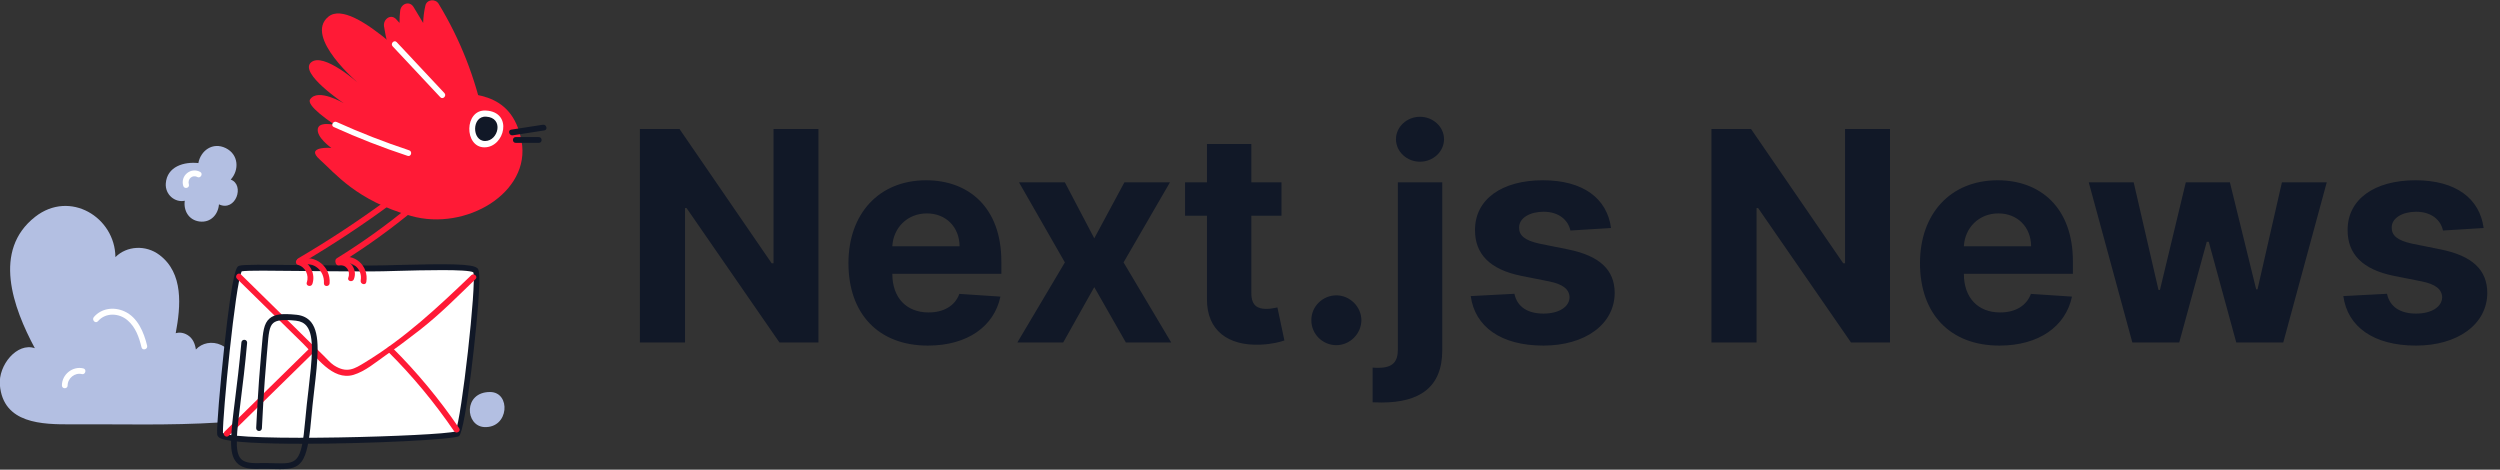 <svg xmlns="http://www.w3.org/2000/svg" width="511" height="96" fill="none" viewBox="0 0 511 96"><rect x="0" y="0" width="511" height="96" fill="#333333" stroke="none"/><g clip-path="url(#clip0)"><path fill="#B3BFE2" d="M49.673 79.479C49.298 76.13 48.615 72.112 45.219 70.526C43.367 69.656 41.273 70.08 40.038 71.442C39.862 70.236 39.399 69.12 38.319 68.472C37.547 68.004 36.687 67.87 35.915 68.115C36.952 62.578 37.547 55.836 32.586 52.108C29.808 50.009 25.906 50.233 23.591 52.554C23.525 44.406 14.287 38.757 7.187 44.316C-1.587 51.193 2.646 62.824 7.121 71.174C3.506 69.924 -0.375 74.634 -0.022 78.698C0.639 86.645 8.665 86.757 14.617 86.735C25.024 86.668 34.438 87.003 44.867 86.355C47.667 86.177 50.709 87.114 52.054 84.1C53.024 81.957 51.834 79.791 49.673 79.479Z"/><path fill="#B3BFE2" d="M47.16 36.703C48.923 34.783 48.813 31.591 46.145 30.273C43.456 28.956 41.008 30.809 40.545 33.332C37.657 33.019 34.13 34.002 33.887 37.507C33.733 39.806 35.783 41.459 37.767 41.034C37.481 42.999 38.539 44.986 40.788 45.276C43.081 45.566 44.602 43.825 44.756 41.771C48.196 43.379 50.092 37.797 47.16 36.703Z"/><path fill="#fff" d="M30.073 70.66C29.411 67.914 28.155 64.878 25.443 63.65C23.304 62.668 20.747 62.98 19.181 64.811C18.696 65.391 19.512 66.24 20.019 65.659C21.584 63.829 24.34 63.963 26.082 65.481C27.714 66.865 28.441 68.964 28.926 70.995C29.103 71.732 30.249 71.419 30.073 70.66Z"/><path fill="#fff" d="M17.043 75.304C14.882 74.768 12.655 76.51 12.655 78.787C12.655 79.546 13.824 79.546 13.824 78.787C13.824 77.314 15.301 76.108 16.734 76.465C17.462 76.644 17.77 75.483 17.043 75.304Z"/><path fill="#fff" d="M40.92 35.14C39.024 34.113 36.819 35.877 37.459 37.998C37.679 38.735 38.826 38.422 38.605 37.685C38.275 36.614 39.311 35.632 40.347 36.19C40.986 36.525 41.582 35.498 40.92 35.14Z"/><path fill="#fff" d="M75.799 54.877C62.438 54.877 50.467 54.497 49.1 54.899C47.733 55.301 44.8 86.11 44.999 88.7C45.197 91.29 92.313 89.66 93.503 88.677C94.672 87.673 98.398 56.462 97.207 55.278C96.017 54.073 81.289 54.877 75.799 54.877Z"/><path fill="#111827" d="M61.821 90.709C53.84 90.709 47.027 90.419 45.175 89.637C44.69 89.436 44.404 89.124 44.382 88.744C44.271 87.382 44.955 79.055 45.837 70.906C47.6 54.698 48.394 54.474 48.901 54.318C49.783 54.05 53.642 54.095 61.601 54.184C65.856 54.229 70.684 54.273 75.777 54.273C77.166 54.273 79.106 54.229 81.355 54.162C91.85 53.894 96.678 53.916 97.582 54.832C97.803 55.055 98.089 55.345 97.935 59.096C97.648 65.816 95.179 87.985 93.834 89.124C93.018 89.838 75.689 90.709 61.821 90.709ZM45.572 88.499C48.526 90.374 89.932 89.168 93.107 88.186C94.319 85.73 97.45 57.913 96.744 55.658C95.576 54.988 86.382 55.233 81.421 55.367C79.173 55.434 77.21 55.479 75.799 55.479C70.684 55.479 65.878 55.434 61.623 55.39C55.714 55.323 50.555 55.256 49.408 55.457C48.108 57.913 45.462 85.105 45.572 88.499Z"/><path fill="#B3BFE2" d="M100.162 80.126C94.65 80.126 95.069 87.092 98.993 87.293C104.086 87.538 104.461 80.126 100.162 80.126Z"/><path fill="#FF1A36" d="M96.326 56.26C89.38 62.913 82.788 69.097 74.565 74.099C72.47 75.371 70.927 76.398 68.237 74.657C67.465 74.143 66.804 73.317 66.12 72.67C64.136 70.75 62.174 68.807 60.212 66.865C56.552 63.271 52.892 59.676 49.232 56.082C48.681 55.546 47.909 56.439 48.438 56.975C52.936 61.395 57.434 65.816 61.953 70.236C64.599 72.826 67.928 77.894 72.25 76.621C74.631 75.907 76.791 74.054 78.798 72.647C81.179 70.995 83.494 69.254 85.787 67.468C90.108 64.074 93.239 60.859 97.207 57.042C97.737 56.528 96.877 55.724 96.326 56.26Z"/><path fill="#FF1A36" d="M93.856 87.539C89.799 81.578 85.214 76.063 80.121 70.996C79.569 70.46 78.754 71.308 79.283 71.844C84.31 76.845 88.829 82.292 92.82 88.141C93.261 88.767 94.275 88.164 93.856 87.539Z"/><path fill="#FF1A36" d="M63.519 70.951L45.903 88.231C45.352 88.766 46.19 89.615 46.741 89.079C52.605 83.319 58.47 77.559 64.335 71.821C64.004 71.576 63.717 71.286 63.519 70.951Z"/><path fill="#111827" d="M57.235 95.888C56.838 95.888 56.419 95.888 55.979 95.866C55.053 95.844 53.994 95.799 52.782 95.844C50.577 95.911 49.21 95.509 48.35 94.526C46.675 92.651 47.138 88.99 48.041 81.689C48.438 78.541 48.923 74.634 49.342 69.991C49.364 69.656 49.651 69.433 49.982 69.455C50.312 69.477 50.555 69.767 50.511 70.102C50.092 74.768 49.607 78.698 49.21 81.846C48.372 88.566 47.909 92.272 49.21 93.745C49.827 94.437 50.908 94.705 52.738 94.66C53.972 94.616 55.053 94.66 56.001 94.683C60.741 94.817 61.601 94.839 62.394 85.842C62.593 83.676 62.813 81.645 63.056 79.68C63.761 73.54 64.335 68.696 62.681 66.642C62.174 66.017 61.468 65.659 60.498 65.548C57.963 65.28 56.574 65.414 55.868 66.017C55.008 66.731 54.898 68.316 54.678 70.951C54.634 71.509 54.59 72.089 54.523 72.737C53.928 79.144 53.531 87.472 53.531 87.538C53.509 87.873 53.245 88.119 52.914 88.097C52.583 88.074 52.341 87.806 52.363 87.472C52.363 87.382 52.76 79.055 53.355 72.603C53.421 71.978 53.465 71.375 53.509 70.839C53.752 67.892 53.884 66.128 55.119 65.079C56.111 64.231 57.654 64.03 60.631 64.342C61.909 64.476 62.901 64.99 63.607 65.86C65.547 68.316 64.974 73.384 64.224 79.791C64.004 81.756 63.761 83.788 63.585 85.909C62.791 94.839 61.535 95.888 57.235 95.888Z"/><path fill="#FF1A36" d="M98.905 24.268C97.163 15.918 94.055 8.015 89.645 0.759C89.006 -0.29 87.264 -0.156 86.955 1.116C86.669 2.322 86.536 3.505 86.492 4.688C85.853 3.594 85.192 2.5 84.53 1.429C83.692 0.089 81.973 0.759 81.796 2.188C81.686 3.036 81.664 3.862 81.664 4.688C81.421 4.42 81.201 4.175 80.958 3.907C79.834 2.746 78.291 3.974 78.489 5.358C79.261 10.359 80.914 15.025 83.428 19.378C83.648 19.758 83.957 19.981 84.31 20.048C84.839 21.031 85.434 21.991 86.096 22.906C86.404 23.308 86.933 23.665 87.44 23.665C88.212 24.379 89.513 24.245 89.866 23.263C90.24 23.241 90.593 23.062 90.858 22.772C91.475 23.174 92.423 22.928 92.908 22.326C93.305 23.084 93.702 23.866 94.099 24.647C94.496 25.451 95.422 25.518 96.083 25.161C96.524 26.924 99.28 26.121 98.905 24.268Z"/><path fill="#FF1A36" d="M89.711 18.887C95.796 19.088 104.637 18.285 106.6 28.822C108.562 39.36 95.223 47.308 84.023 44.138C72.823 40.968 68.502 35.408 65.371 32.618C62.218 29.827 67.73 30.229 67.73 30.229C67.73 30.229 64.577 28.041 64.974 26.255C65.371 24.469 69.891 25.853 69.891 25.853C69.891 25.853 73.22 24.469 73.617 22.482C74.013 20.495 89.711 18.887 89.711 18.887Z"/><path fill="#fff" d="M99.302 22.593C94.848 22.348 94.848 30.117 99.015 30.117C103.182 30.117 104.946 22.884 99.302 22.593Z"/><path fill="#111827" d="M99.346 23.844C96.392 23.687 96.414 28.822 99.148 28.822C101.881 28.822 103.072 24.044 99.346 23.844Z"/><path fill="#FF1A36" d="M93.834 21.879C87.352 15.918 72.228 -0.781 67.113 3.416C62.02 7.591 73.396 17.124 73.396 17.124C73.396 17.124 66.121 10.56 63.585 12.748C61.028 14.936 70.265 21.098 70.265 21.098C70.265 21.098 64.952 17.927 63.387 20.316C61.821 22.705 80.275 32.64 80.275 32.64L93.834 21.879Z"/><path fill="#fff" d="M83.626 30.72C78.577 29.045 73.639 27.125 68.81 24.937C68.127 24.625 67.531 25.652 68.215 25.964C73.154 28.197 78.18 30.162 83.317 31.858C84.045 32.104 84.354 30.943 83.626 30.72Z"/><path fill="#FF1A36" d="M79.614 40.476C73.617 44.919 67.399 49.027 60.961 52.8C60.3 53.179 60.895 54.206 61.557 53.827C67.995 50.054 74.212 45.946 80.209 41.503C80.826 41.057 80.231 40.007 79.614 40.476Z"/><path fill="#FF1A36" d="M84.199 41.727C79.327 45.79 74.212 49.474 68.832 52.8C68.193 53.202 68.788 54.229 69.428 53.827C74.895 50.456 80.099 46.705 85.037 42.575C85.61 42.084 84.773 41.235 84.199 41.727Z"/><path fill="#FF1A36" d="M61.204 52.978C60.476 52.778 60.168 53.916 60.895 54.139C62.416 54.564 63.232 56.26 62.703 57.734C62.461 58.448 63.585 58.761 63.849 58.046C64.577 55.948 63.298 53.581 61.204 52.978Z"/><path fill="#FF1A36" d="M69.009 53.09C68.259 53.224 68.59 54.385 69.317 54.251C70.772 53.983 71.698 55.457 71.191 56.752C70.905 57.466 72.051 57.779 72.338 57.064C73.198 54.831 71.257 52.688 69.009 53.09Z"/><path fill="#FF1A36" d="M61.314 52.956C60.587 53.157 60.895 54.318 61.623 54.117C64.114 53.403 66.363 55.3 66.209 57.89C66.165 58.649 67.333 58.649 67.377 57.89C67.598 54.497 64.511 52.041 61.314 52.956Z"/><path fill="#FF1A36" d="M69.185 52.778C68.48 53.045 68.788 54.206 69.494 53.938C71.765 53.068 74.168 54.809 73.727 57.332C73.594 58.091 74.741 58.404 74.873 57.645C75.447 54.318 72.382 51.55 69.185 52.778Z"/><path fill="#111827" d="M110.965 25.496C108.804 25.831 106.644 26.166 104.483 26.5C103.733 26.612 104.064 27.773 104.792 27.661C106.952 27.326 109.113 26.991 111.274 26.657C112.023 26.523 111.715 25.384 110.965 25.496Z"/><path fill="#111827" d="M110.127 28.018H105.409C104.659 28.018 104.659 29.202 105.409 29.202H110.127C110.899 29.224 110.899 28.018 110.127 28.018Z"/><path fill="#fff" d="M90.836 19.021C87.595 15.561 84.332 12.078 81.091 8.618C80.561 8.059 79.746 8.908 80.253 9.466C83.494 12.926 86.757 16.409 89.998 19.87C90.527 20.428 91.365 19.579 90.836 19.021Z"/></g><path fill="#111827" d="M167.291 26.364H158.108V53.807H157.724L138.889 26.364H130.793V70H140.018V42.535H140.338L159.322 70H167.291V26.364ZM189.658 70.639C197.755 70.639 203.209 66.697 204.488 60.625L196.093 60.071C195.176 62.564 192.833 63.864 189.807 63.864C185.269 63.864 182.392 60.859 182.392 55.98V55.959H204.679V53.466C204.679 42.344 197.946 36.847 189.296 36.847C179.665 36.847 173.422 43.686 173.422 53.785C173.422 64.162 179.58 70.639 189.658 70.639ZM182.392 50.334C182.584 46.605 185.418 43.622 189.445 43.622C193.387 43.622 196.114 46.435 196.135 50.334H182.392ZM217.661 37.273H208.286L217.661 53.636L207.945 70H217.32L223.669 58.686L230.125 70H239.393L229.656 53.636L239.138 37.273H229.827L223.669 48.715L217.661 37.273ZM261.936 37.273H255.778V29.432H246.702V37.273H242.227V44.091H246.702V61.136C246.659 67.55 251.027 70.724 257.611 70.447C259.955 70.362 261.616 69.894 262.533 69.595L261.105 62.841C260.658 62.926 259.699 63.139 258.847 63.139C257.036 63.139 255.778 62.457 255.778 59.943V44.091H261.936V37.273ZM273.154 70.554C275.881 70.554 278.246 68.274 278.268 65.44C278.246 62.649 275.881 60.369 273.154 60.369C270.342 60.369 268.019 62.649 268.04 65.44C268.019 68.274 270.342 70.554 273.154 70.554ZM285.72 37.273V71.47C285.72 73.942 284.676 75.178 281.757 75.178C281.373 75.178 281.032 75.178 280.564 75.135V82.23C281.224 82.251 281.757 82.273 282.396 82.273C290.109 82.273 294.797 79.204 294.797 71.619V37.273H285.72ZM290.237 33.054C292.943 33.054 295.159 30.987 295.159 28.452C295.159 25.938 292.943 23.871 290.237 23.871C287.552 23.871 285.336 25.938 285.336 28.452C285.336 30.987 287.552 33.054 290.237 33.054ZM329.298 46.605C328.488 40.575 323.63 36.847 315.363 36.847C306.989 36.847 301.471 40.724 301.492 47.031C301.471 51.932 304.56 55.106 310.952 56.385L316.62 57.514C319.475 58.09 320.775 59.133 320.817 60.774C320.775 62.713 318.665 64.098 315.491 64.098C312.252 64.098 310.1 62.713 309.546 60.05L300.619 60.519C301.471 66.783 306.798 70.639 315.469 70.639C323.95 70.639 330.022 66.314 330.043 59.858C330.022 55.128 326.933 52.294 320.583 50.994L314.66 49.801C311.613 49.141 310.484 48.097 310.505 46.52C310.484 44.56 312.7 43.281 315.512 43.281C318.665 43.281 320.54 45.007 320.988 47.117L329.298 46.605ZM386.315 26.364H377.131V53.807H376.748L357.913 26.364H349.816V70H359.042V42.535H359.362L378.346 70H386.315V26.364ZM408.681 70.639C416.778 70.639 422.233 66.697 423.511 60.625L415.116 60.071C414.2 62.564 411.856 63.864 408.831 63.864C404.292 63.864 401.416 60.859 401.416 55.98V55.959H423.703V53.466C423.703 42.344 416.97 36.847 408.319 36.847C398.689 36.847 392.446 43.686 392.446 53.785C392.446 64.162 398.603 70.639 408.681 70.639ZM401.416 50.334C401.608 46.605 404.441 43.622 408.468 43.622C412.41 43.622 415.137 46.435 415.159 50.334H401.416ZM435.848 70H445.436L451.061 49.418H451.466L457.091 70H466.7L475.585 37.273H466.423L461.437 59.133H461.16L455.791 37.273H446.778L441.494 59.261H441.196L436.125 37.273H426.941L435.848 70ZM507.657 46.605C506.847 40.575 501.989 36.847 493.722 36.847C485.349 36.847 479.83 40.724 479.852 47.031C479.83 51.932 482.92 55.106 489.312 56.385L494.979 57.514C497.835 58.09 499.134 59.133 499.177 60.774C499.134 62.713 497.025 64.098 493.85 64.098C490.612 64.098 488.46 62.713 487.906 60.05L478.978 60.519C479.83 66.783 485.157 70.639 493.829 70.639C502.309 70.639 508.381 66.314 508.403 59.858C508.381 55.128 505.292 52.294 498.942 50.994L493.019 49.801C489.972 49.141 488.843 48.097 488.864 46.52C488.843 44.56 491.059 43.281 493.871 43.281C497.025 43.281 498.9 45.007 499.347 47.117L507.657 46.605Z"/><defs><clipPath id="clip0"><rect width="111.781" height="96" fill="#fff"/></clipPath></defs></svg>